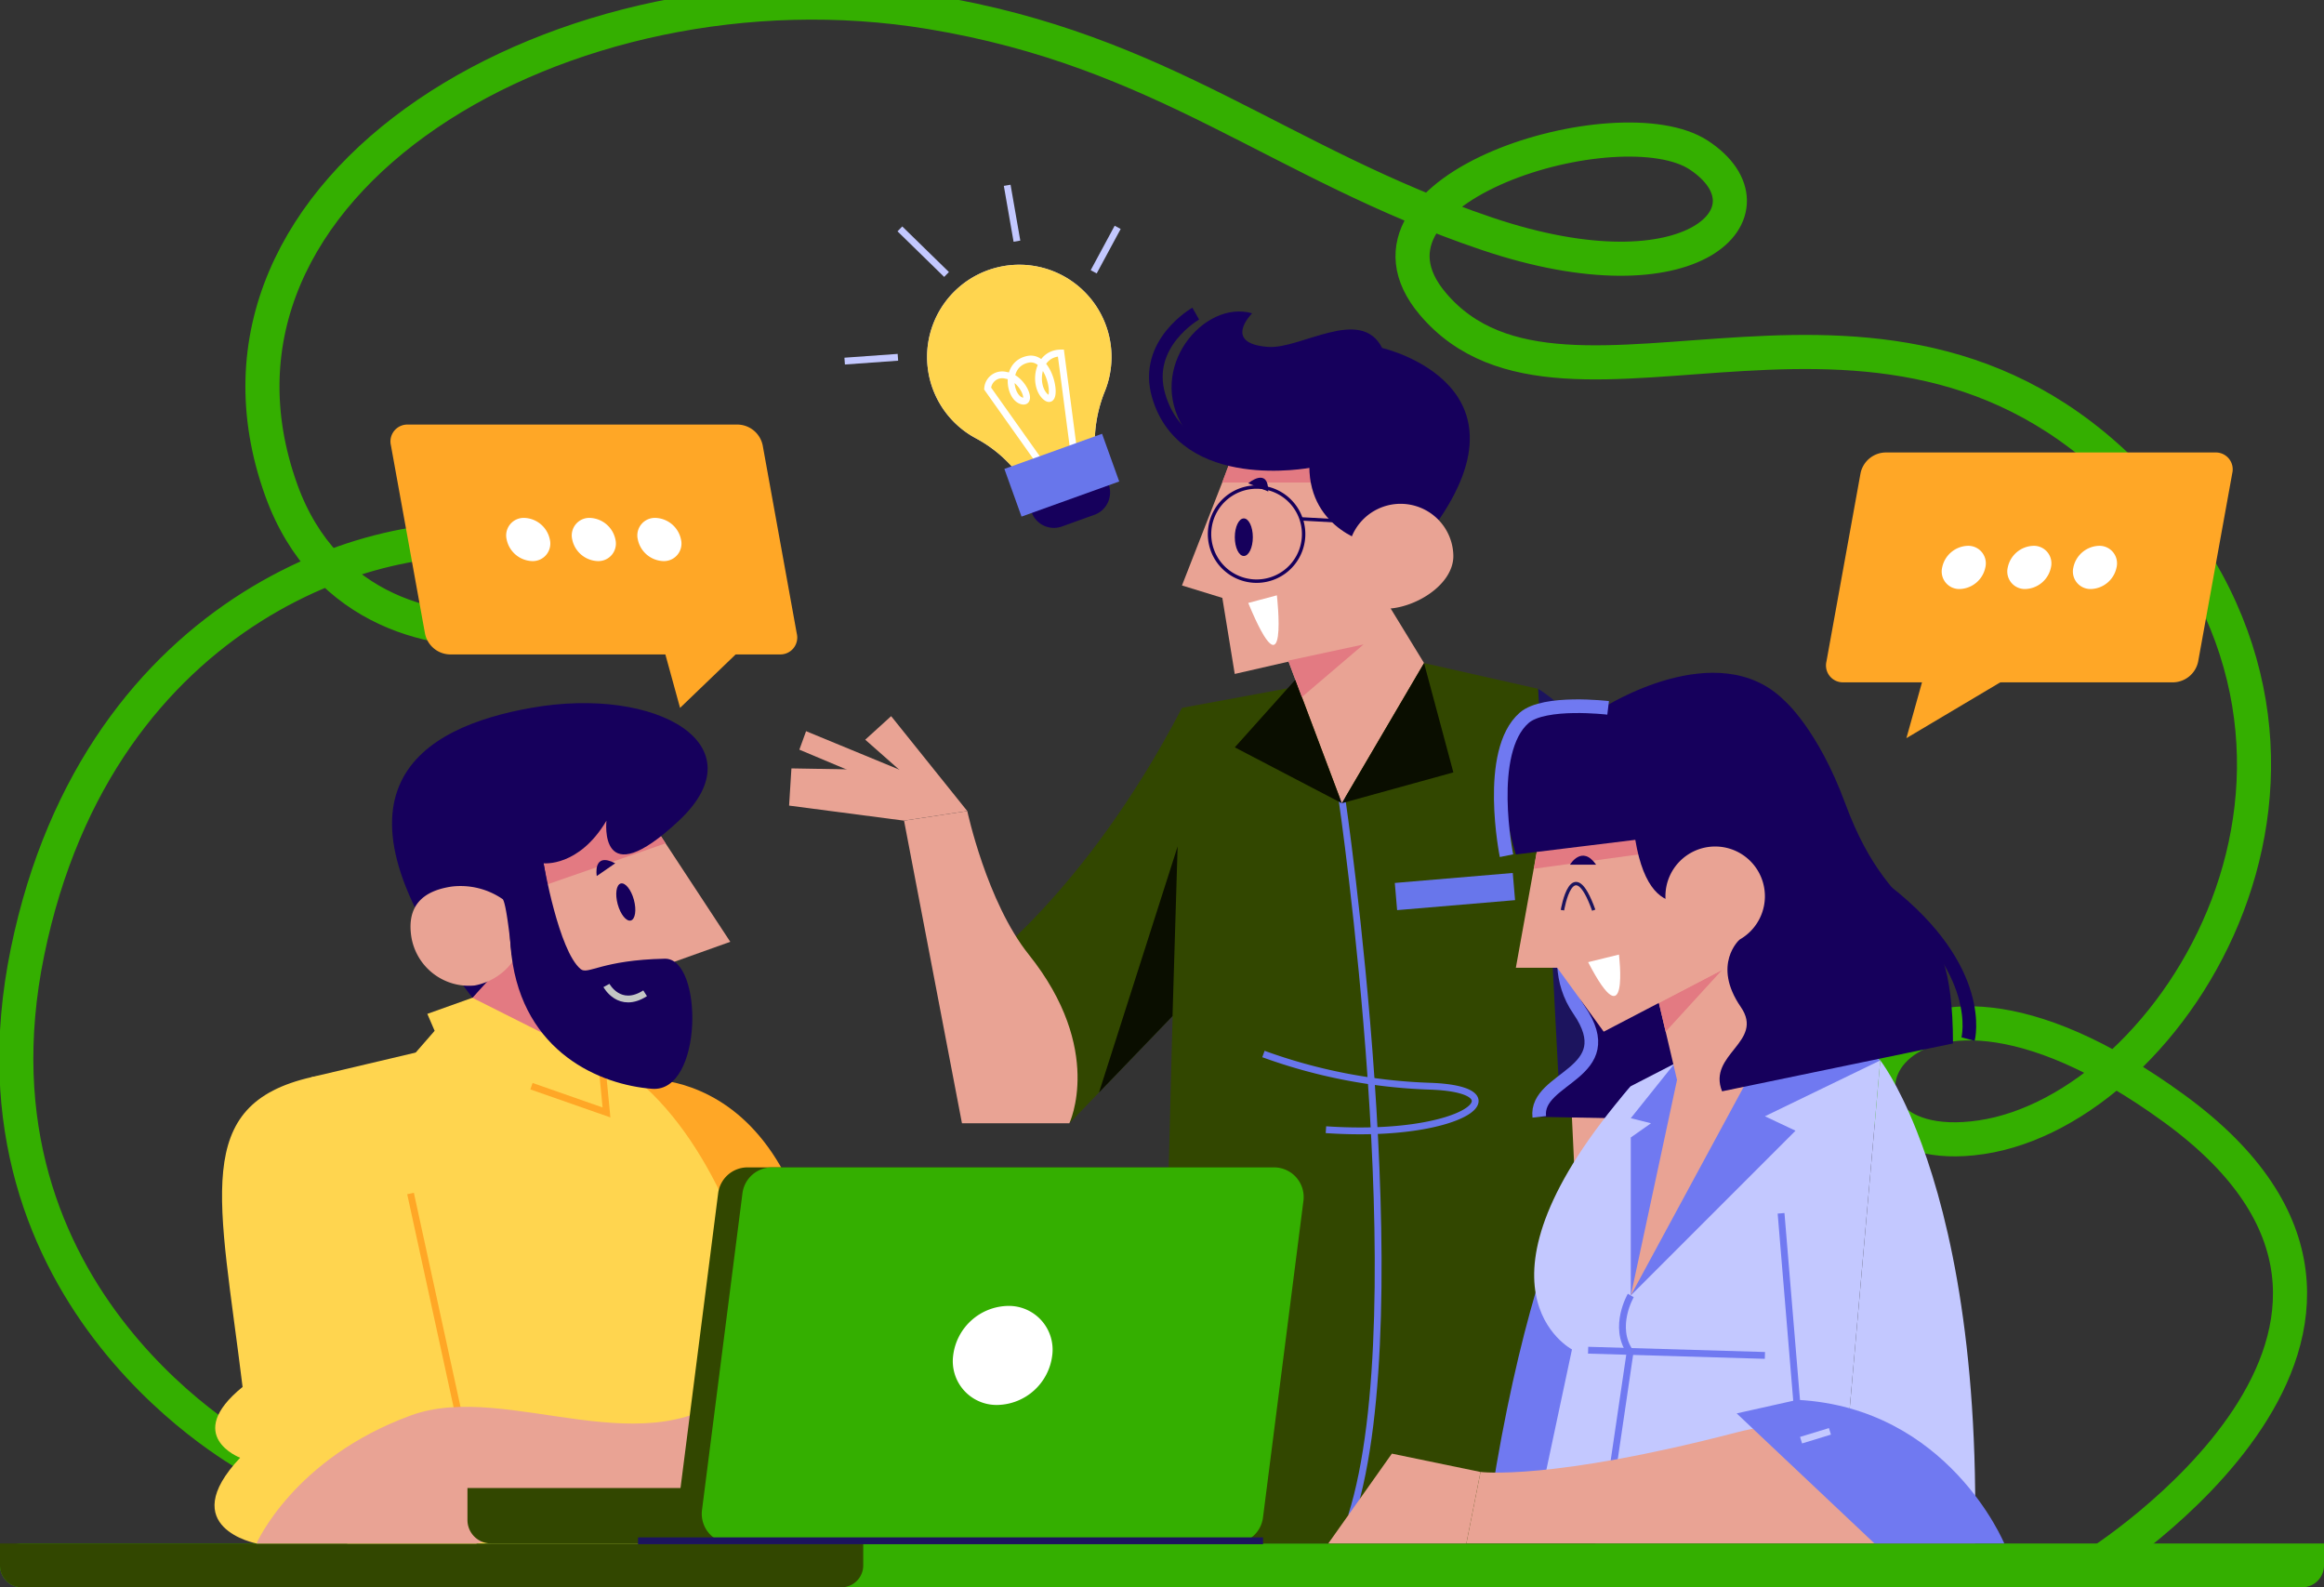 <svg id="Grupo_92327" data-name="Grupo 92327" xmlns="http://www.w3.org/2000/svg" xmlns:xlink="http://www.w3.org/1999/xlink" width="340.83" height="232.763" viewBox="0 0 340.83 232.763">
  <rect x="0" y="0" width="340.83" height="232.763" fill="#333333" stroke="none"/>
  <defs>
    <clipPath id="clip-path">
      <rect id="Rectángulo_52118" data-name="Rectángulo 52118" width="340.83" height="232.763" fill="none"/>
    </clipPath>
  </defs>
  <g id="Grupo_92324" data-name="Grupo 92324">
    <g id="Grupo_92323" data-name="Grupo 92323" clip-path="url(#clip-path)">
      <path id="Trazado_121758" data-name="Trazado 121758" d="M38.01,213.975s-43.745-22.855-33.2-74.246S58.274,76.143,75.929,79.915c33.09,7.071-20.972,27.935-33.886-7.876C25.839,27.108,83.613-6.91,137.168,1.894,171.587,7.552,188.2,24.029,218.8,34.382c30.487,10.316,43.273-3.5,31.128-11.509-11.53-7.6-53.393,4.8-39.02,21.8,19.681,23.275,67.113-12.786,103.874,27.368s4.849,90.635-23.413,94.845-15.869-36.358,28.261-4.21-11.613,67-11.613,67" transform="translate(-0.779 -0.123)" fill="none" stroke="#34af00" stroke-miterlimit="10" stroke-width="5"/>
    </g>
  </g>
  <g id="Grupo_92326" data-name="Grupo 92326">
    <g id="Grupo_92325" data-name="Grupo 92325" clip-path="url(#clip-path)">
      <path id="Trazado_121759" data-name="Trazado 121759" d="M337.616,306.635H3.215a3.214,3.214,0,1,1,0-6.429H340.83v3.215a3.214,3.214,0,0,1-3.214,3.214" transform="translate(0 -73.871)" fill="#34af00"/>
      <path id="Trazado_121760" data-name="Trazado 121760" d="M123.386,306.635H3.214A3.214,3.214,0,0,1,0,303.421v-3.215H126.6v3.215a3.214,3.214,0,0,1-3.214,3.214" transform="translate(0 -73.871)" fill="#324700"/>
      <path id="Trazado_121761" data-name="Trazado 121761" d="M219.994,137.683c-14.32,27.518-30.411,38.729-30.411,38.729l13.9,22.185,24.265-25.216Z" transform="translate(-46.651 -33.88)" fill="#324700"/>
      <path id="Trazado_121762" data-name="Trazado 121762" d="M264.416,128.97l-35.506,6.568c-2.249,67.178-3.092,122.524-3.092,122.524h63.733s1.849-102.869-8.4-125.313Z" transform="translate(-55.567 -31.736)" fill="#324700"/>
      <line id="Línea_298" data-name="Línea 298" y1="1.464" x2="17.298" transform="translate(204.727 130.005)" fill="none" stroke="#6876eb" stroke-miterlimit="10" stroke-width="4"/>
      <path id="Trazado_121763" data-name="Trazado 121763" d="M261.014,155.228s10.979,74.923,1.426,105.239" transform="translate(-64.227 -38.197)" fill="none" stroke="#6876eb" stroke-miterlimit="10" stroke-width="1"/>
      <path id="Trazado_121764" data-name="Trazado 121764" d="M245.766,205.006a79.055,79.055,0,0,0,24.353,4.72c13.748.451,5.195,7.767-15.187,6.379" transform="translate(-60.475 -50.446)" fill="none" stroke="#6876eb" stroke-miterlimit="10" stroke-width="1"/>
      <path id="Trazado_121765" data-name="Trazado 121765" d="M249.391,122l8.763,23.281,12.063-20.55-7.951-12.993Z" transform="translate(-61.367 -27.495)" fill="#e9a394"/>
      <path id="Trazado_121766" data-name="Trazado 121766" d="M261.014,149.52,277.372,145l-4.3-16.034Z" transform="translate(-64.227 -31.736)" fill="#0a0e00"/>
      <path id="Trazado_121767" data-name="Trazado 121767" d="M249.076,132.209l-8.878,9.916,15.693,8.192Z" transform="translate(-59.105 -32.533)" fill="#0a0e00"/>
      <path id="Trazado_121768" data-name="Trazado 121768" d="M200.1,203.535s5.185-10.812-5.948-24.738c-6.174-7.723-9.018-21.049-9.018-21.049l-9.276,1.411,8.494,44.376Z" transform="translate(-43.274 -38.817)" fill="#e9a394"/>
      <path id="Trazado_121769" data-name="Trazado 121769" d="M168.465,139.293l-3.8,3.452,5.076,4.481-15.9-.271-.342,5.455,16.854,2.207,9.276-1.411Z" transform="translate(-37.773 -34.276)" fill="#e9a394"/>
      <path id="Trazado_121770" data-name="Trazado 121770" d="M171.733,148.508l-15.254-6.292-.984,2.71,12.73,5.351Z" transform="translate(-38.263 -34.995)" fill="#e9a394"/>
      <path id="Trazado_121771" data-name="Trazado 121771" d="M299.207,133.982s20.49,11.666,26.96,55.366L302.4,195.083Z" transform="translate(-73.626 -32.969)" fill="#1c145e"/>
      <path id="Trazado_121772" data-name="Trazado 121772" d="M237.658,87.017l-7.738,19.8,5.918,1.821,1.821,11.153,18.891-4.325L259.281,85.2Z" transform="translate(-56.576 -20.964)" fill="#e9a394"/>
      <path id="Trazado_121773" data-name="Trazado 121773" d="M252.191,92.2H237.744l1.576-4.269,12.871-.8Z" transform="translate(-58.502 -21.441)" fill="#e37a82"/>
      <path id="Trazado_121774" data-name="Trazado 121774" d="M257.317,94.7S248.1,92.793,248.1,83.258c0,0-13.676,1.861-18.4-5.562-5.592-8.794,2.954-18.9,10.011-16.845,0,0-4.447,4.407,2.307,4.926,4.817.369,13.62-6.039,16.762.159,0,0,24.245,5.538,6.145,28.128Z" transform="translate(-56.078 -14.907)" fill="#16005c"/>
      <path id="Trazado_121775" data-name="Trazado 121775" d="M247.346,82.607s-18.281,3.532-22.1-9.577C223.006,65.367,230.688,61,230.688,61" transform="translate(-55.325 -15.011)" fill="none" stroke="#16005c" stroke-miterlimit="10" stroke-width="2"/>
      <path id="Trazado_121776" data-name="Trazado 121776" d="M249.056,102.229a6.9,6.9,0,1,1-6.279-7.471A6.9,6.9,0,0,1,249.056,102.229Z" transform="translate(-57.895 -23.31)" fill="none" stroke="#16005c" stroke-miterlimit="10" stroke-width="0.5"/>
      <line id="Línea_299" data-name="Línea 299" x2="9.828" y2="0.538" transform="translate(190.815 76.089)" fill="none" stroke="#16005c" stroke-miterlimit="10" stroke-width="0.5"/>
      <path id="Trazado_121777" data-name="Trazado 121777" d="M277.659,105.614c0,4.274-5.726,7.738-10,7.738s-5.477-3.464-5.477-7.738a7.739,7.739,0,0,1,15.477,0" transform="translate(-64.515 -24.084)" fill="#e9a394"/>
      <path id="Trazado_121778" data-name="Trazado 121778" d="M324.913,208.326v35.685H307.119l-1.481-31.034Z" transform="translate(-75.208 -51.263)" fill="#e9a394"/>
      <path id="Trazado_121779" data-name="Trazado 121779" d="M224.563,189.51l.747-24.865-11.527,36.067Z" transform="translate(-52.605 -40.514)" fill="#0a0e00"/>
      <path id="Trazado_121780" data-name="Trazado 121780" d="M250.607,127.716l11.033-2.368-9.046,7.714Z" transform="translate(-61.667 -30.844)" fill="#e37a82"/>
      <path id="Trazado_121781" data-name="Trazado 121781" d="M242.842,103.586c0,1.521-.592,2.755-1.321,2.755s-1.322-1.233-1.322-2.755.592-2.755,1.322-2.755,1.321,1.233,1.321,2.755" transform="translate(-59.106 -24.811)" fill="#16005c"/>
      <path id="Trazado_121782" data-name="Trazado 121782" d="M245.75,94.938c0-3.691-2.939-1.206-2.939-1.206Z" transform="translate(-59.748 -22.863)" fill="#16005c"/>
      <path id="Trazado_121783" data-name="Trazado 121783" d="M242.811,116.909l4.2-1.119s1.8,15.59-4.2,1.119" transform="translate(-59.748 -28.492)" fill="#fff"/>
      <path id="Trazado_121784" data-name="Trazado 121784" d="M122.672,209.925s28.358-4.388,28.915,45.062c.09,8.025,5.2,22.978,5.2,22.978h-25.7Z" transform="translate(-30.186 -51.632)" fill="#ffa726"/>
      <path id="Trazado_121785" data-name="Trazado 121785" d="M77.749,204.138,60.61,208.184l5.229,68.383h66.687s-2.237-54.1-27.385-70.336Z" transform="translate(-14.914 -50.232)" fill="#ffd54f"/>
      <path id="Trazado_121786" data-name="Trazado 121786" d="M55.963,209.452c-17.665,4.029-13.53,17.588-10.119,45.43-8.817,7.161-.358,10.384-.358,10.384-9.683,10.265,2.4,12.569,2.4,12.569H80.131s-6.49-72.415-24.168-68.383" transform="translate(-10.268 -51.5)" fill="#ffd54f"/>
      <line id="Línea_300" data-name="Línea 300" x1="7.739" y1="35.525" transform="translate(60.207 175.015)" fill="none" stroke="#ffa726" stroke-miterlimit="10" stroke-width="1"/>
      <path id="Trazado_121787" data-name="Trazado 121787" d="M49.891,292.6s5.445-12.5,22.653-18.786c14.268-5.21,35.139,8.316,48.5-4.536l2.474,14.47L82.14,292.6Z" transform="translate(-12.277 -66.26)" fill="#e9a394"/>
      <path id="Trazado_121788" data-name="Trazado 121788" d="M118.133,156.6l12.758,19.42-8.187,2.922-1.415,15.782-24.6-8.548L99,154.075Z" transform="translate(-23.791 -37.913)" fill="#e9a394"/>
      <path id="Trazado_121789" data-name="Trazado 121789" d="M95.919,184.482,83.343,199.3l16.128,19.765,7.274-23.086Z" transform="translate(-20.508 -45.395)" fill="#e37a82"/>
      <path id="Trazado_121790" data-name="Trazado 121790" d="M104.606,168.648l18-6.244-3.271-4.979-17.778,1.849Z" transform="translate(-24.989 -38.737)" fill="#e37a82"/>
      <path id="Trazado_121791" data-name="Trazado 121791" d="M96.828,170.364s5.449,10.909,1.658-10.119c0,0,5.17.581,9.219-6.243,0,0-1.258,11.12,10.62,0s-3.222-19.82-21.673-16.547c-15.993,2.837-32,11.874-8.607,42.508Z" transform="translate(-18.765 -33.652)" fill="#16005c"/>
      <path id="Trazado_121792" data-name="Trazado 121792" d="M94.8,183.451a8.97,8.97,0,0,1-5.529,3.459,8.547,8.547,0,0,1-9.307-7.208c-.639-4.384,1.576-6.662,5.961-7.3a10.883,10.883,0,0,1,7.459,1.859c.646.807,1.415,9.19,1.415,9.19" transform="translate(-19.65 -42.4)" fill="#e9a394"/>
      <path id="Trazado_121793" data-name="Trazado 121793" d="M122.462,174.225c.406,1.5.2,2.858-.452,3.036s-1.519-.892-1.926-2.391-.2-2.858.452-3.036,1.519.892,1.926,2.391" transform="translate(-29.497 -42.278)" fill="#16005c"/>
      <path id="Trazado_121794" data-name="Trazado 121794" d="M116.067,169.626s-.639-3.606,2.708-1.87Z" transform="translate(-28.548 -41.163)" fill="#16005c"/>
      <path id="Trazado_121795" data-name="Trazado 121795" d="M80.672,202.266l2.92-3.353-1.071-2.486,6.61-2.361,18.961,9.536.7,7.281-3.209-1.013-5.238,19.525Z" transform="translate(-19.851 -47.753)" fill="#ffd54f"/>
      <path id="Trazado_121796" data-name="Trazado 121796" d="M103.383,210.146l11,3.847-.7-7.281" transform="translate(-25.439 -50.866)" fill="none" stroke="#ffa726" stroke-miterlimit="10" stroke-width="1"/>
      <path id="Trazado_121797" data-name="Trazado 121797" d="M104.126,167.911s2.212,12.874,5.447,15.521c1.062.869,3.074-1.342,12.33-1.527,5.661-.114,5.656,19.643-1.855,19.076s-18.925-5.249-20.635-19.649c-1.5-12.632,4.713-13.421,4.713-13.421" transform="translate(-24.405 -41.318)" fill="#16005c"/>
      <path id="Trazado_121798" data-name="Trazado 121798" d="M117.968,191.674s1.909,3.555,5.671,1.147" transform="translate(-29.028 -47.165)" fill="none" stroke="#c4c6c5" stroke-miterlimit="10" stroke-width="1"/>
      <path id="Trazado_121799" data-name="Trazado 121799" d="M154.238,289.423H90.932v4.69a3.44,3.44,0,0,0,3.439,3.44h59.867a3.44,3.44,0,0,0,3.439-3.44v-1.251a3.44,3.44,0,0,0-3.439-3.439" transform="translate(-22.376 -71.218)" fill="#324700"/>
      <path id="Trazado_121800" data-name="Trazado 121800" d="M215.7,227.057H142.062a4.348,4.348,0,0,0-4.313,3.8l-5.933,46.453a4.348,4.348,0,0,0,4.313,4.9h73.641a4.349,4.349,0,0,0,4.314-3.8l5.933-46.452a4.349,4.349,0,0,0-4.314-4.9" transform="translate(-32.427 -55.872)" fill="#324700"/>
      <path id="Trazado_121801" data-name="Trazado 121801" d="M220.43,227.057H146.789a4.348,4.348,0,0,0-4.313,3.8l-5.933,46.453a4.348,4.348,0,0,0,4.313,4.9H214.5a4.349,4.349,0,0,0,4.314-3.8l5.933-46.452a4.349,4.349,0,0,0-4.314-4.9" transform="translate(-33.59 -55.872)" fill="#34af00"/>
      <path id="Trazado_121802" data-name="Trazado 121802" d="M199.928,261.261a8.266,8.266,0,0,1-8.026,7.263,6.418,6.418,0,0,1-6.5-7.263A8.266,8.266,0,0,1,193.428,254a6.418,6.418,0,0,1,6.5,7.263" transform="translate(-45.612 -62.501)" fill="#fff"/>
      <line id="Línea_301" data-name="Línea 301" x1="91.663" transform="translate(93.571 225.941)" fill="none" stroke="#1c145e" stroke-miterlimit="10" stroke-width="1"/>
      <path id="Trazado_121803" data-name="Trazado 121803" d="M299.415,205.269l30.429.577-6.9-37.224-16.181,1.832s-7.288,10.757-1.533,19.121c6.494,9.437-6.486,9.789-5.817,15.694" transform="translate(-73.671 -41.493)" fill="#16005c"/>
      <path id="Trazado_121804" data-name="Trazado 121804" d="M306.765,171.052s-7.288,10.757-1.533,19.121c6.494,9.438-6.486,9.789-5.817,15.694" transform="translate(-73.671 -42.091)" fill="none" stroke="#7079f1" stroke-miterlimit="10" stroke-width="2"/>
      <path id="Trazado_121805" data-name="Trazado 121805" d="M310.323,211.267s-13.845,13.586-21.146,64.785h15.412Z" transform="translate(-71.158 -51.986)" fill="#7079f1"/>
      <path id="Trazado_121806" data-name="Trazado 121806" d="M349.183,205.728,343.157,274.3H298.395l5.572-26.189s-17.042-8.891,8.624-38.6l6.379-3.282,27.714-2.093Z" transform="translate(-73.426 -50.232)" fill="#c3c8ff"/>
      <path id="Trazado_121807" data-name="Trazado 121807" d="M315.95,251.97s-2.683,4.6-.1,8.286l-3.8,25.811" transform="translate(-76.785 -62.002)" fill="none" stroke="#7079f1" stroke-miterlimit="10" stroke-width="1"/>
      <line id="Línea_302" data-name="Línea 302" x2="25.927" y2="0.765" transform="translate(232.909 197.995)" fill="none" stroke="#7079f1" stroke-miterlimit="10" stroke-width="1"/>
      <line id="Línea_303" data-name="Línea 303" x1="2.742" y1="32.981" transform="translate(261.205 177.921)" fill="none" stroke="#7079f1" stroke-miterlimit="10" stroke-width="1"/>
      <path id="Trazado_121808" data-name="Trazado 121808" d="M363.792,206.247s2.472,3.11,5.333,10.321c4.058,10.226,8.9,28.7,8.58,58.248H357.767Z" transform="translate(-88.035 -50.751)" fill="#c3c8ff"/>
      <path id="Trazado_121809" data-name="Trazado 121809" d="M359.861,294.5s-9.963-22.784-35.022-16.264c-27.361,7.119-37.521,5.789-37.521,5.789L285.244,294.5Z" transform="translate(-70.19 -68.178)" fill="#e9a394"/>
      <path id="Trazado_121810" data-name="Trazado 121810" d="M346.717,272.272l-8.891,1.988,20.2,19.064h19.036s-8.2-19.893-30.34-21.052" transform="translate(-83.129 -66.998)" fill="#7079f1"/>
      <line id="Línea_304" data-name="Línea 304" y1="1.294" x2="4.235" transform="translate(264.138 209.894)" fill="none" stroke="#c3c8ff" stroke-miterlimit="10" stroke-width="1"/>
      <path id="Trazado_121811" data-name="Trazado 121811" d="M280.71,285.424l-13-2.689-9.32,13.164h20.247Z" transform="translate(-63.582 -69.573)" fill="#e9a394"/>
      <path id="Trazado_121812" data-name="Trazado 121812" d="M317.224,239.105l24.159-24.159-4.488-2.119,16.92-8.194-7.77-4.944H327.962L317.224,213.11l2.967.745-2.967,2.081Z" transform="translate(-78.059 -49.137)" fill="#7079f1"/>
      <path id="Trazado_121813" data-name="Trazado 121813" d="M334.115,202.584l7.891-5.454-8.519-19.05-13.2,8.294,3.72,15.8-6.778,31.613Z" transform="translate(-78.059 -43.82)" fill="#e9a394"/>
      <path id="Trazado_121814" data-name="Trazado 121814" d="M322.69,193.49l9.267-4.833-8.274,9.052Z" transform="translate(-79.404 -46.423)" fill="#e37a82"/>
      <path id="Trazado_121815" data-name="Trazado 121815" d="M298.914,157.083l-4.046,22.426h6.07l6.816,9.371,17.358-9.052-12.14-27.049Z" transform="translate(-72.558 -37.595)" fill="#e9a394"/>
      <path id="Trazado_121816" data-name="Trazado 121816" d="M298.8,164.791l-.406,2.463L314.4,165.07,314.157,162Z" transform="translate(-73.425 -39.864)" fill="#e37a82"/>
      <path id="Trazado_121817" data-name="Trazado 121817" d="M342.587,149.984c-4.007-10.863-8.906-15.05-8.907-15.051-9.82-9.759-26.606,1.069-26.606,1.069-21.511-5.207-12.779,21.5-12.779,21.5l17.518-2.149c2.449,14.7,11.209,7.254,11.209,7.254l4.086,7.369s-4.122,3.643.176,9.888c3.538,5.143-4.935,6.9-2.745,12.369l33.862-7.018c0-22.279-8.571-15.6-15.813-35.231" transform="translate(-71.985 -32.2)" fill="#16005c"/>
      <path id="Trazado_121818" data-name="Trazado 121818" d="M292.772,159.276s-3.1-15.248,2.593-20.21c2.967-2.588,12.312-1.463,12.312-1.463" transform="translate(-71.835 -33.8)" fill="none" stroke="#7079f1" stroke-miterlimit="10" stroke-width="2"/>
      <path id="Trazado_121819" data-name="Trazado 121819" d="M378.909,195.046s2.7-10.14-12.03-21.639" transform="translate(-90.278 -42.67)" fill="none" stroke="#16005c" stroke-miterlimit="10" stroke-width="2"/>
      <path id="Trazado_121820" data-name="Trazado 121820" d="M338.553,171.94a7.295,7.295,0,1,1-7.294-7.294,7.294,7.294,0,0,1,7.294,7.294" transform="translate(-79.718 -40.514)" fill="#e9a394"/>
      <path id="Trazado_121821" data-name="Trazado 121821" d="M308.926,186.778l4.522-1.111s1.587,12.9-4.522,1.111" transform="translate(-76.017 -45.687)" fill="#fff"/>
      <path id="Trazado_121822" data-name="Trazado 121822" d="M303.931,175.758s1.439-8.772,4.588,0" transform="translate(-74.788 -42.289)" fill="none" stroke="#1c145e" stroke-miterlimit="10" stroke-width="0.5"/>
      <path id="Trazado_121823" data-name="Trazado 121823" d="M305.4,167.748s1.753-2.969,3.83,0Z" transform="translate(-75.151 -40.953)" fill="#16005c"/>
      <path id="Trazado_121824" data-name="Trazado 121824" d="M206.587,60.437A13.522,13.522,0,1,0,187.46,76.922a19.422,19.422,0,0,1,7.006,6.332l.511.768,10.131-3.642-.094-.913a20.18,20.18,0,0,1,1.426-9.49,13.472,13.472,0,0,0,.147-9.539" transform="translate(-44.377 -12.669)" fill="#c3c8ff"/>
      <path id="Trazado_121825" data-name="Trazado 121825" d="M206.587,60.437A13.522,13.522,0,1,0,187.46,76.922a19.422,19.422,0,0,1,7.006,6.332l.511.768,10.131-3.642-.094-.913a20.18,20.18,0,0,1,1.426-9.49,13.472,13.472,0,0,0,.147-9.539" transform="translate(-44.377 -12.669)" fill="#ffd54f"/>
      <path id="Trazado_121826" data-name="Trazado 121826" d="M200.191,85.259,192.116,73.87A2.142,2.142,0,0,1,194.8,71.93c2.535.366,4.049,4.366,2.239,3.721s-2.449-5.348.974-6.065,4.565,7.058,2.675,5.56-1.493-6.448,2.173-6.489l2.15,16.426" transform="translate(-47.274 -16.894)" fill="none" stroke="#fff" stroke-miterlimit="10" stroke-width="1"/>
      <path id="Trazado_121827" data-name="Trazado 121827" d="M209.477,97.016l-4.757,1.711a3.481,3.481,0,0,1-4.453-2.1l-1.006-2.8a3.481,3.481,0,0,1,2.1-4.453l4.757-1.711a3.48,3.48,0,0,1,4.453,2.1l1.006,2.8a3.48,3.48,0,0,1-2.1,4.453" transform="translate(-48.981 -21.522)" fill="#16005c"/>
      <rect id="Rectángulo_52119" data-name="Rectángulo 52119" width="15.225" height="7.432" transform="translate(147.299 68.761) rotate(-19.775)" fill="#6876eb"/>
      <line id="Línea_305" data-name="Línea 305" x1="1.429" y1="8.194" transform="translate(147.712 27.173)" fill="none" stroke="#c3c8ff" stroke-miterlimit="10" stroke-width="1"/>
      <line id="Línea_306" data-name="Línea 306" x1="6.844" y1="6.685" transform="translate(131.973 33.564)" fill="none" stroke="#c3c8ff" stroke-miterlimit="10" stroke-width="1"/>
      <line id="Línea_307" data-name="Línea 307" x1="7.809" y2="0.559" transform="translate(123.875 52.393)" fill="none" stroke="#c3c8ff" stroke-miterlimit="10" stroke-width="1"/>
      <line id="Línea_308" data-name="Línea 308" y1="6.518" x2="3.515" transform="translate(160.398 33.34)" fill="none" stroke="#c3c8ff" stroke-miterlimit="10" stroke-width="1"/>
      <path id="Trazado_121828" data-name="Trazado 121828" d="M357.758,121.714h48.423a3.818,3.818,0,0,0,3.6-3.049l5-27.607a2.475,2.475,0,0,0-2.5-3.049H363.867a3.819,3.819,0,0,0-3.6,3.049l-5,27.607a2.475,2.475,0,0,0,2.5,3.049" transform="translate(-87.407 -21.657)" fill="#ffa726"/>
      <path id="Trazado_121829" data-name="Trazado 121829" d="M403.3,109.33a2.57,2.57,0,0,0,2.593,3.167,3.966,3.966,0,0,0,3.74-3.167,2.57,2.57,0,0,0-2.593-3.167,3.966,3.966,0,0,0-3.74,3.167" transform="translate(-99.226 -26.123)" fill="#fff"/>
      <path id="Trazado_121830" data-name="Trazado 121830" d="M390.538,109.33a2.57,2.57,0,0,0,2.593,3.167,3.966,3.966,0,0,0,3.74-3.167,2.57,2.57,0,0,0-2.593-3.167,3.966,3.966,0,0,0-3.74,3.167" transform="translate(-96.087 -26.123)" fill="#fff"/>
      <path id="Trazado_121831" data-name="Trazado 121831" d="M377.78,109.33a2.57,2.57,0,0,0,2.593,3.167,3.967,3.967,0,0,0,3.74-3.167,2.57,2.57,0,0,0-2.593-3.167,3.966,3.966,0,0,0-3.74,3.167" transform="translate(-92.947 -26.123)" fill="#fff"/>
      <path id="Trazado_121832" data-name="Trazado 121832" d="M387.664,130.05l-16.826,10,3.016-10.789Z" transform="translate(-91.252 -31.807)" fill="#ffa726"/>
      <path id="Trazado_121833" data-name="Trazado 121833" d="M133.048,116.286H84.625a3.818,3.818,0,0,1-3.6-3.049l-5-27.607a2.475,2.475,0,0,1,2.5-3.049h48.423a3.819,3.819,0,0,1,3.6,3.049l5,27.607a2.475,2.475,0,0,1-2.5,3.049" transform="translate(-18.694 -20.321)" fill="#ffa726"/>
      <path id="Trazado_121834" data-name="Trazado 121834" d="M104.871,103.9a2.57,2.57,0,0,1-2.593,3.167,3.966,3.966,0,0,1-3.74-3.167,2.57,2.57,0,0,1,2.593-3.167,3.966,3.966,0,0,1,3.74,3.167" transform="translate(-24.234 -24.788)" fill="#fff"/>
      <path id="Trazado_121835" data-name="Trazado 121835" d="M117.629,103.9a2.57,2.57,0,0,1-2.593,3.167,3.966,3.966,0,0,1-3.74-3.167,2.57,2.57,0,0,1,2.593-3.167,3.966,3.966,0,0,1,3.74,3.167" transform="translate(-27.374 -24.788)" fill="#fff"/>
      <path id="Trazado_121836" data-name="Trazado 121836" d="M130.386,103.9a2.57,2.57,0,0,1-2.593,3.167,3.966,3.966,0,0,1-3.74-3.167,2.57,2.57,0,0,1,2.593-3.167,3.966,3.966,0,0,1,3.74,3.167" transform="translate(-30.513 -24.788)" fill="#fff"/>
      <path id="Trazado_121837" data-name="Trazado 121837" d="M128.766,124.659l2.655,9.653,10.743-10.328Z" transform="translate(-31.685 -30.509)" fill="#ffa726"/>
    </g>
  </g>
</svg>
